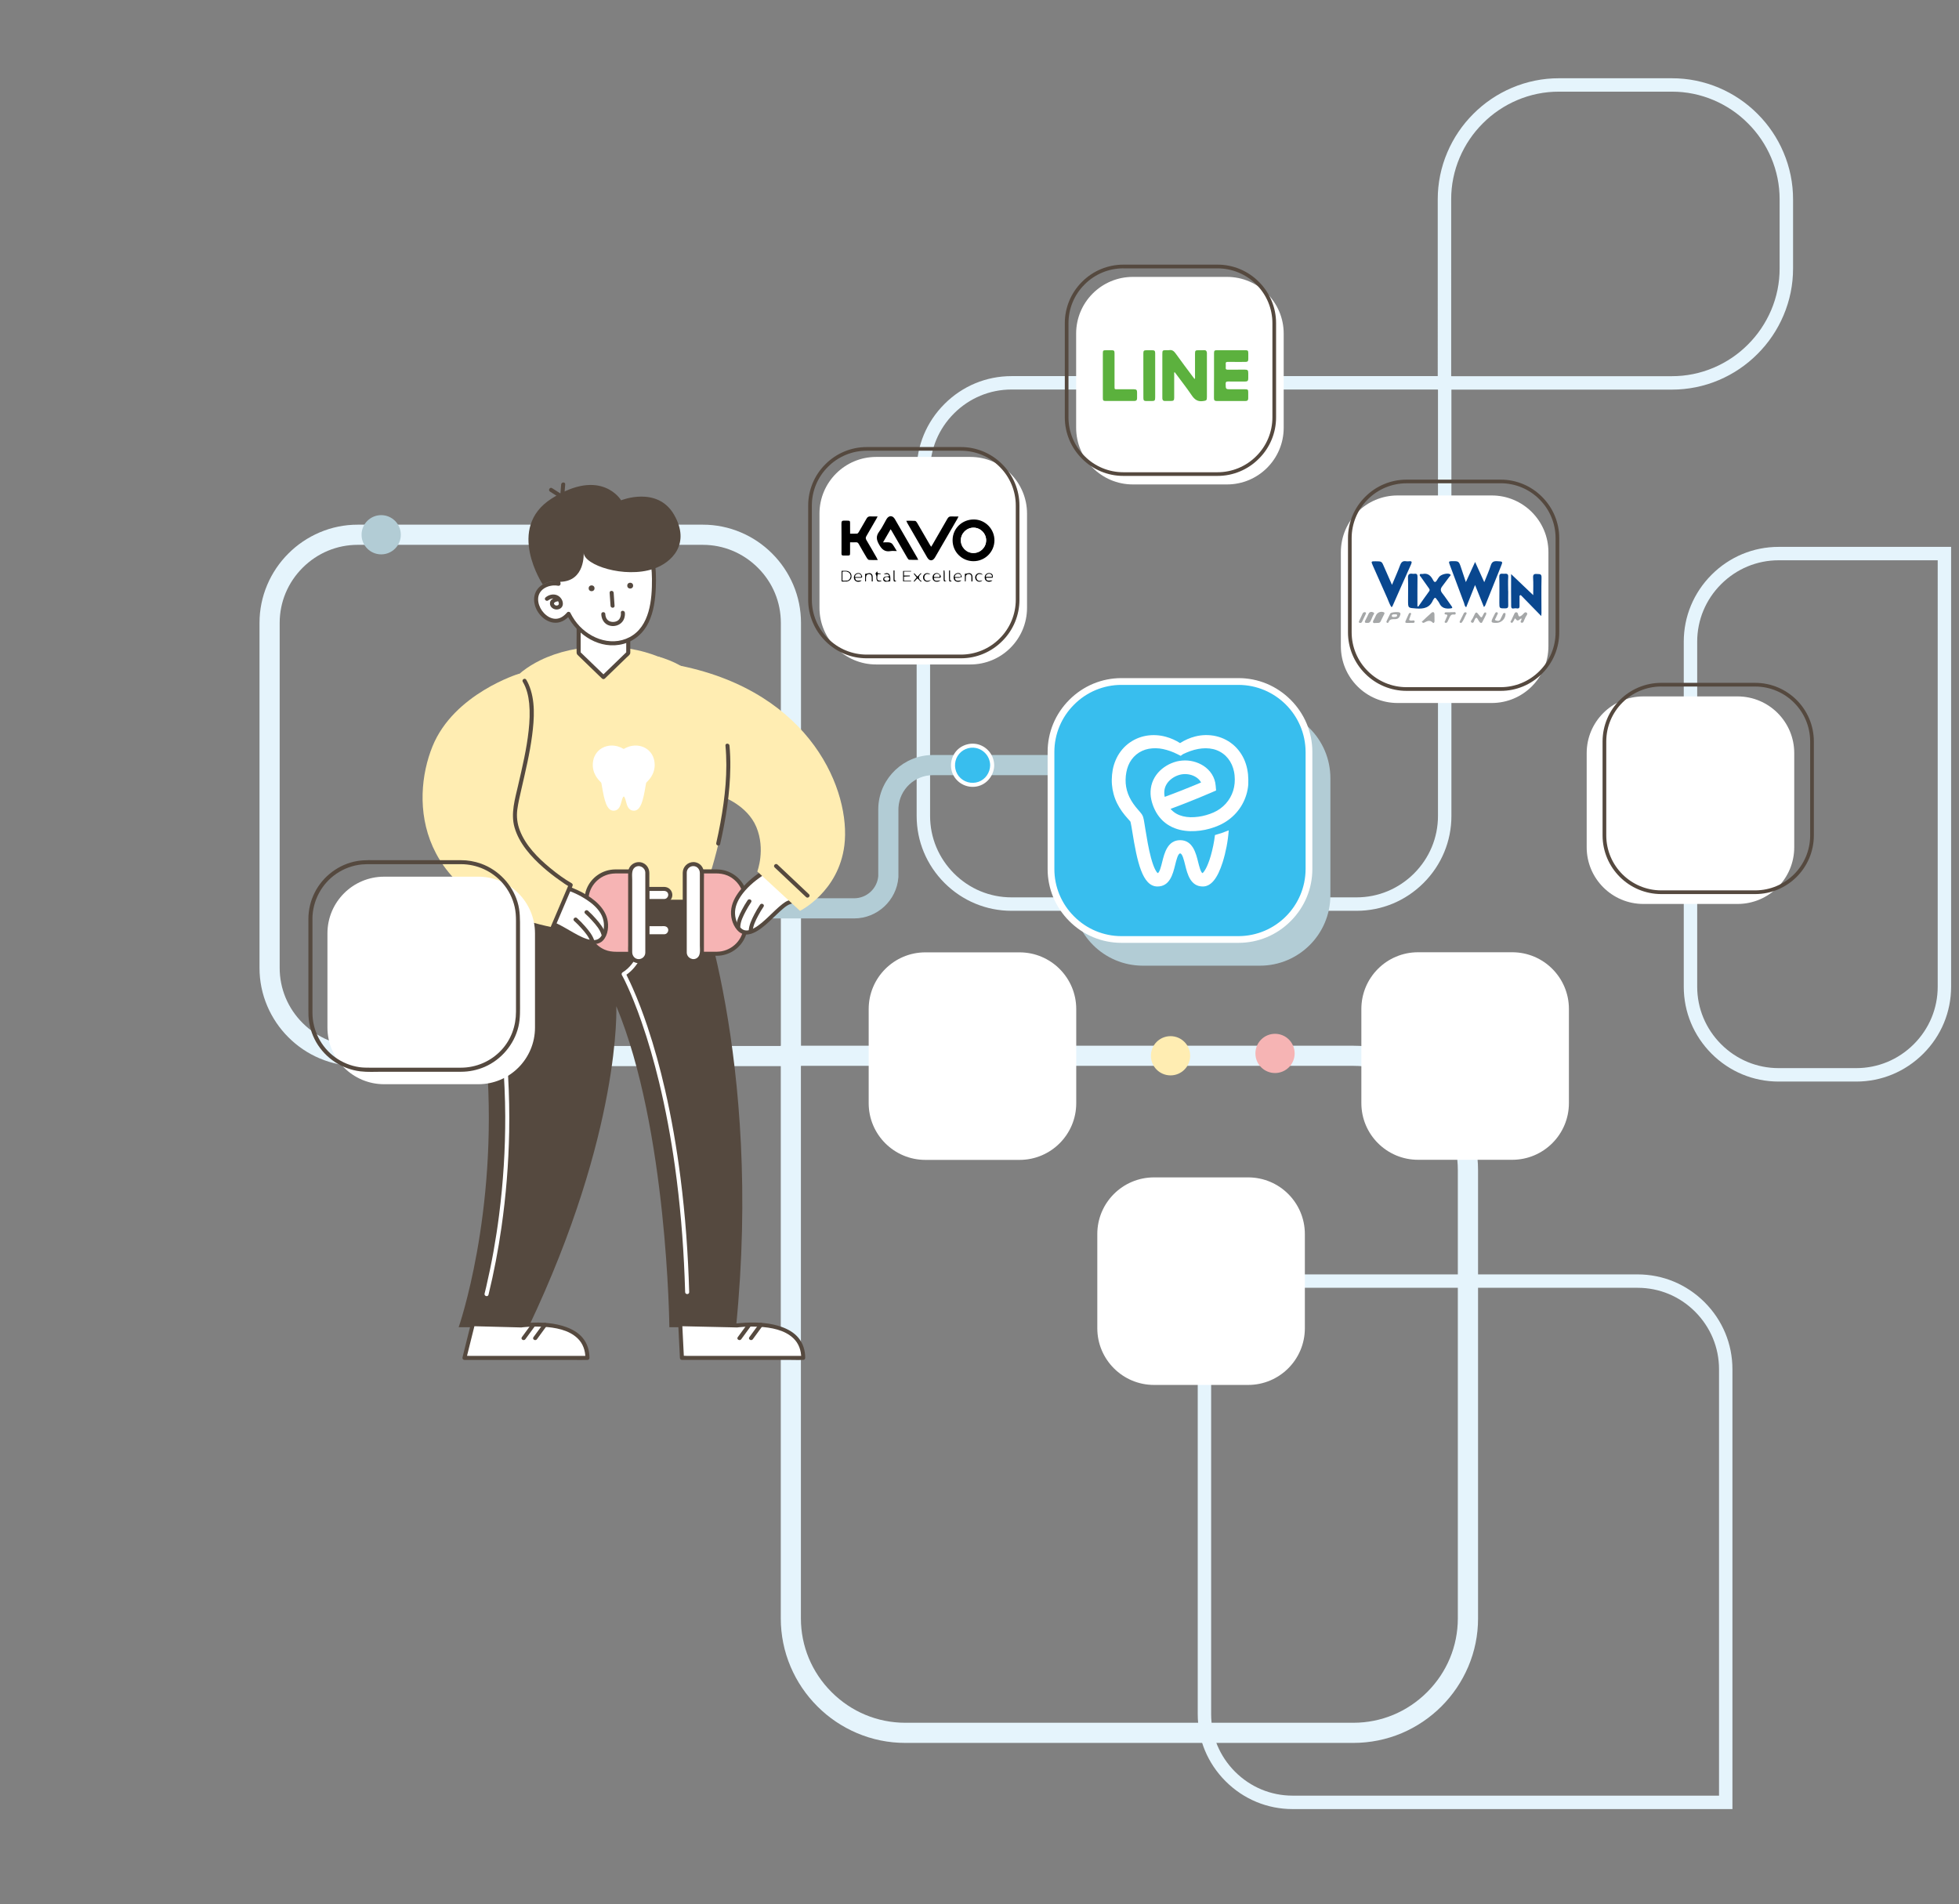 <?xml version="1.0" encoding="utf-8"?>
<!-- Generator: Adobe Illustrator 24.1.2, SVG Export Plug-In . SVG Version: 6.00 Build 0)  -->
<svg version="1.1" id="Layer_1" xmlns="http://www.w3.org/2000/svg" xmlns:xlink="http://www.w3.org/1999/xlink" x="0px" y="0px"
	 viewBox="0 0 5832 5669.3" style="enable-background:new 0 0 5832 5669.3;" xml:space="preserve">
<rect x="0" y="0" width="5832" height="5669.3" fill="#808080" stroke="none"/>
<style type="text/css">
	.st0{fill:#E5F4FC;}
	.st1{fill:#B2CCD5;}
	.st2{fill:#55493F;}
	.st3{fill:#FFFFFF;}
	.st4{fill:#FFEDB2;}
	.st5{fill:none;stroke:#55493F;stroke-miterlimit:10;}
	.st6{fill:none;}
	.st7{fill:#38BEEE;}
	.st8{fill:#F6B4B4;}
	.st9{fill:#09478F;}
	.st10{fill:#A5A7A8;}
	.st11{fill:#FBFCFC;}
	.st12{fill:#5CB13E;}
	.st13{fill:#5BB13D;}
</style>
<path class="st0" d="M2384.6,3174.1H1065c-39,0.1-77.7-7.8-113.6-23.1c-34.7-14.7-66.3-36.1-92.9-62.8c-26.7-26.6-48-58.2-62.8-92.9
	c-15.3-35.9-23.2-74.6-23.1-113.6V1854.5c-0.1-39,7.8-77.7,23.1-113.6c14.7-34.7,36.1-66.3,62.8-92.9c26.6-26.7,58.2-48,92.9-62.8
	c35.9-15.3,74.6-23.2,113.6-23.1h1027.2c39-0.1,77.7,7.8,113.6,23.1c34.7,14.7,66.3,36.1,92.9,62.8c26.7,26.6,48,58.2,62.8,92.9
	c15.3,35.9,23.1,74.6,23.1,113.6L2384.6,3174.1z M1065,1622.1c-61.8,0-120.1,24.3-164.1,68.3s-68.3,102.3-68.3,164.1v1027.2
	c0,61.8,24.3,120.1,68.3,164.1c44,44,102.3,68.3,164.1,68.3h1259.6V1854.5c0-61.8-24.2-120.1-68.3-164.1s-102.3-68.3-164.1-68.3
	H1065z"/>
<path class="st0" d="M4029.2,5189.1H2695.1c-49.5,0.1-98.5-9.9-144-29.3c-44-18.7-84.1-45.7-117.8-79.6
	c-33.9-33.8-60.9-73.8-79.6-117.8c-19.4-45.5-29.3-94.5-29.3-144v-1705h1704.9c49.5-0.1,98.5,9.9,144.1,29.3
	c88.8,37.9,159.6,108.6,197.5,197.5c19.4,45.5,29.3,94.5,29.3,144v1334.2c0.1,49.5-9.9,98.5-29.3,144
	c-37.9,88.9-108.6,159.6-197.5,197.5C4127.8,5179.2,4078.8,5189.1,4029.2,5189.1z M2384.3,3173.3v1645c0,82.6,32.4,160.6,91.3,219.5
	c58.9,58.9,136.8,91.3,219.5,91.3h1334.1c82.6,0,160.6-32.4,219.5-91.3s91.3-136.9,91.3-219.5V3484.1c0-82.6-32.4-160.6-91.3-219.5
	c-58.9-58.9-136.8-91.3-219.5-91.3H2384.3z"/>
<path class="st0" d="M4038.5,2711.7H3011.3c-75.1,0-146-29.5-199.5-82.9c-53.4-53.5-82.9-124.3-82.9-199.4V1402.1
	c0-75.1,29.4-146,82.9-199.4c53.5-53.5,124.3-82.9,199.5-82.9h1309.6v1309.6c0,75.1-29.5,146-82.9,199.4
	S4113.7,2711.7,4038.5,2711.7z M3011.3,1159.7c-64.5,0-125.2,25.3-171.2,71.2c-45.9,45.9-71.2,106.7-71.2,171.2v1027.2
	c0,64.4,25.3,125.2,71.2,171.2c45.9,45.9,106.7,71.2,171.2,71.2h1027.2c64.4,0,125.2-25.3,171.2-71.2
	c45.9-45.9,71.2-106.7,71.2-171.2V1159.7H3011.3z"/>
<path class="st0" d="M4977.2,1160l-697,0V593.8c-0.1-48.1,9.6-95.8,28.5-140.1c18.2-42.9,44.5-81.8,77.5-114.7
	c32.9-33,71.8-59.3,114.7-77.5c44.3-18.9,92-28.6,140.1-28.5l336.2,0c48.2-0.1,95.9,9.6,140.2,28.4c42.9,18.2,81.8,44.5,114.7,77.5
	c33,32.9,59.3,71.8,77.4,114.7c18.9,44.3,28.6,92,28.5,140.1v205.5c0.1,48.2-9.6,95.8-28.5,140.1c-18.2,42.9-44.5,81.8-77.5,114.7
	c-32.9,33-71.8,59.3-114.6,77.5C5073.1,1150.4,5025.4,1160,4977.2,1160z M4320.2,1120l657,0c42.8,0.1,85.1-8.5,124.5-25.3
	c38.1-16.2,72.8-39.6,102-69c29.3-29.2,52.7-63.9,69-102c16.8-39.4,25.4-81.7,25.3-124.5V593.7c0.1-42.8-8.5-85.1-25.3-124.5
	c-16.2-38.1-39.6-72.8-69-102c-29.2-29.4-63.9-52.8-102-69c-39.4-16.8-81.7-25.4-124.5-25.3l-336.2,0c-42.8-0.1-85.1,8.5-124.5,25.3
	c-38.1,16.2-72.8,39.6-102,69c-29.4,29.2-52.8,63.9-69,102c-16.8,39.4-25.4,81.7-25.3,124.5L4320.2,1120z"/>
<path class="st0" d="M5157.6,5386.1H3848c-75.1,0-146-29.4-199.4-82.9c-53.5-53.5-82.9-124.3-82.9-199.5V4076.5
	c0-75.1,29.5-146,82.9-199.4c53.5-53.4,124.3-82.9,199.4-82.9h1027.2c75.1,0,146,29.5,199.4,82.9c53.5,53.5,82.9,124.3,82.9,199.4
	V5386.1z M3848,3834.1c-64.4,0-125.2,25.3-171.2,71.2s-71.2,106.7-71.2,171.2v1027.2c0,64.5,25.3,125.2,71.2,171.2
	c45.9,45.9,106.7,71.2,171.2,71.2h1269.6V4076.5c0-64.4-25.3-125.2-71.2-171.2s-106.7-71.2-171.2-71.2L3848,3834.1z"/>
<path class="st0" d="M5526.2,3220.1H5295c-75.1,0-146-29.4-199.5-82.9c-53.4-53.5-82.9-124.3-82.9-199.4V1910.5
	c0-75.1,29.5-146,82.9-199.4c53.5-53.5,124.3-82.9,199.4-82.9h513.6v1309.6c0,75.1-29.4,146-82.9,199.4S5601.3,3220.1,5526.2,3220.1
	z M5295,1668.1c-64.4,0-125.2,25.3-171.2,71.2c-45.9,45.9-71.2,106.7-71.2,171.2v1027.2c0,64.4,25.3,125.2,71.2,171.2
	c45.9,45.9,106.7,71.2,171.2,71.2h231.2c64.4,0,125.2-25.3,171.2-71.2c45.9-45.9,71.2-106.7,71.2-171.2V1668.1H5295z"/>
<path class="st1" d="M2777,2247.9c-85.4,0-156.6,66.8-162.1,152l0,0c-0.2,3.6-0.3,7.1-0.3,10.4v198.3c-3.3,37.2-34.4,65.7-71.7,65.8
	h-341.7v60h341.7c68.7,0,126.5-53.7,131.6-122.2l0.1-2.2v-199.7c0-2.1,0.1-4.3,0.2-6.6l0,0c3.6-53.9,48.3-95.7,102.2-95.8h420.7v-60
	H2777z"/>
<path class="st1" d="M3402.5,2107.2h348.3c115.9,0,209.8,93.9,209.8,209.8v348.3c0,115.9-93.9,209.8-209.8,209.8h-348.3
	c-115.9,0-209.8-93.9-209.8-209.8v-348.3C3192.7,2201.2,3286.7,2107.2,3402.5,2107.2z"/>
<path class="st2" d="M2068,2632.5c0,0,203.3,517.2,123.2,1318.9h-198.5c0,0-5.4-590.1-157.9-955.6c0,0,16,371.6-261.5,955.6h-207.8
	c0,0,117.2-334.9,83.8-785.8s174.1-533.1,174.1-533.1H2068z"/>
<path class="st3" d="M2194.8,3946.1c0,0,196.4-27.4,196.4,96.7h-361.1l-5-100.5L2194.8,3946.1z"/>
<path class="st2" d="M2196.4,3951.9C2195.1,3952.1,2194.8,3952.1,2196.4,3951.9l3.8-0.4c4.7-0.5,9.4-0.9,14.1-1.2
	c15.2-1,30.4-1,45.6-0.2c35.2,2.1,75.7,9,102.1,34.4c16.1,15.4,23.2,36.2,23.3,58.3l6-6h-346.4c-4.5,0-9.7-0.7-14.2,0
	c-0.2,0-0.4,0-0.6,0l6,6l-4.4-87.8l-0.6-12.6l-6,6l148.7,3.3l21,0.5c7.7,0.2,7.7-11.8,0-12l-148.7-3.3l-21-0.5c-3.3,0-6,2.7-6,6
	l4.4,87.8l0.6,12.6c0.1,3.3,2.7,5.9,6,6h316.5c14.6,0,29.4,0.7,44,0h0.6c3.3,0,6-2.7,6-6c-0.1-21.9-6.3-43-20.4-59.9
	c-12.6-15.2-30.3-25.2-48.6-31.9c-34.4-12.6-72.6-14.7-108.9-12.9c-8.7,0.4-17.4,1.1-26.1,2.3
	C2185.6,3941.4,2188.9,3952.9,2196.4,3951.9z"/>
<path class="st2" d="M2241.2,3987.2l29.4-40.2c4.6-6.2-5.8-12.2-10.4-6.1l-29.4,40.2C2226.2,3987.4,2236.7,3993.4,2241.2,3987.2z"/>
<path class="st2" d="M2206.7,3987.2l29.4-40.2c4.6-6.2-5.8-12.2-10.4-6.1l-29.4,40.2C2191.7,3987.4,2202.1,3993.4,2206.7,3987.2z"/>
<path class="st3" d="M1552.2,3946.1c0,0,196.4-27.4,196.4,96.7h-366.1l25-100.5L1552.2,3946.1z"/>
<path class="st2" d="M1553.8,3951.9C1552.5,3952.1,1552.2,3952.1,1553.8,3951.9l3.8-0.4c4.7-0.5,9.4-0.9,14.1-1.2
	c15.2-1,30.4-1,45.6-0.2c35.2,2.1,75.7,9,102.1,34.4c16.1,15.4,23.2,36.2,23.3,58.3l6-6h-351.1c-4.6,0-9.8-0.6-14.3,0
	c-0.2,0-0.4,0-0.7,0l5.8,7.6l21.9-87.9l3.2-12.5l-5.8,4.4l126.7,3.3l17.9,0.5c7.7,0.2,7.7-11.8,0-12l-126.7-3.3l-17.9-0.5
	c-2.7,0-5,1.8-5.8,4.4l-21.9,87.9l-3.1,12.6c-0.8,3.3,1.1,6.6,4.4,7.4c0.5,0.1,0.9,0.2,1.4,0.2h321.1c14.7,0,29.6,0.6,44.4,0h0.7
	c3.3,0,6-2.7,6-6c-0.1-21.9-6.3-43-20.4-59.9c-12.6-15.2-30.3-25.2-48.6-31.9c-34.4-12.6-72.6-14.7-108.9-12.9
	c-8.7,0.4-17.4,1.1-26.1,2.3C1543,3941.4,1546.2,3952.9,1553.8,3951.9z"/>
<path class="st2" d="M1598.5,3987.2l29.4-40.2c4.6-6.2-5.8-12.2-10.4-6.1l-29.4,40.2C1583.6,3987.4,1594,3993.4,1598.5,3987.2z"/>
<path class="st2" d="M1564,3987.2l29.4-40.2c4.6-6.2-5.8-12.2-10.4-6.1l-29.4,40.2C1549.1,3987.4,1559.5,3993.4,1564,3987.2z"/>
<path class="st3" d="M1917.8,2791.5c-6.8,28-19.5,56.9-37.5,79.4c-7.6,9.4-16.3,17.8-26.7,24c-2.8,1.7-3.8,5.3-2.2,8.2
	c6.4,11.2,11.8,23.1,17.2,34.8c6.9,15,12.2,27.7,18.2,42.7c8.2,20.3,15.8,40.8,23,61.6c20.3,58.4,37.3,117.9,51.9,178
	c20.2,83.2,35.7,167.6,47.6,252.4c15.2,108.8,24.4,218.5,28.8,328.2c0.6,15.4,1.1,30.8,1.6,46.2c0.2,7.7,12.2,7.7,12,0
	c-3.2-114-11.4-227.9-25.9-341.1c-11.3-88.1-26.3-175.8-46.2-262.4c-14.5-63.2-31.6-125.8-52.2-187.3c-13.1-39-27.5-77.6-44.2-115.2
	c-4.5-10.3-9.3-20.4-14.3-30.5c-2.1-4.1-3.9-9.3-6.7-13c-0.1-0.2-0.2-0.3-0.3-0.5l-2.2,8.2c35.1-20.8,54.9-62.2,66.7-99.9
	c1.1-3.5,2.2-7.1,3.1-10.7C1931.2,2787.1,1919.7,2783.9,1917.8,2791.5L1917.8,2791.5z"/>
<path class="st3" d="M1454.3,3854.7c16.2-66.2,28.9-133.3,38.6-200.8c13.5-93.9,21.1-188.6,22.9-283.5c1-55.7-0.1-111.4-3.2-167
	c-3-53.4-7.1-106.4-5.7-159.9c2-77,12-154.8,38-227.7c15.9-44.5,38.2-87.5,69.2-123.3c2.9-3.3,5.8-6.6,8.8-9.7
	c5.3-5.6-3.2-14.1-8.5-8.5c-31.2,33-54.5,72.7-71.9,114.4c-28,67.2-40.8,140-45.7,212.3c-3.4,50.6-2.9,101.4,0.4,152
	c3.7,56.8,6.8,113.5,6.9,170.5c0.3,98.5-5.9,196.9-18.4,294.6c-9.1,71.8-21.9,143-38.3,213.5c-1.6,6.7-3.1,13.3-4.8,19.9
	C1440.9,3859,1452.5,3862.2,1454.3,3854.7L1454.3,3854.7z"/>
<path class="st4" d="M1607.6,1966.2c52.6-25.9,118-41.2,188.9-41.2s136.3,15.3,188.9,41.2c75.9,37.4,124.9,96.7,124.9,163.5v407.4
	c0,77.8-72.1,141.5-160.2,141.5h-307.3c-88.1,0-160.2-63.7-160.2-141.5v-407.4C1482.7,2062.9,1531.7,2003.6,1607.6,1966.2z"/>
<polygon class="st3" points="1870.4,1775.1 1870.4,1944.6 1796.5,2016 1722.6,1944.6 1722.6,1775.1 "/>
<path class="st2" d="M1864.3,1775.1v169.5l1.8-4.2l-64.8,62.6l-9.1,8.8h8.5l-64.8-62.6l-9.1-8.8l1.8,4.2v-169.5l-6,6h147.7
	c7.7,0,7.7-12,0-12h-147.7c-3.3,0-6,2.7-6,6v117.4c0,16.9-0.5,33.9,0,50.8c0.1,4.8,3.3,7,6.5,10.1l22.6,21.9l46.5,44.9
	c2.4,2.3,6.1,2.3,8.5,0l39.4-38.1l25.3-24.5c3.5-3.4,10.3-7.9,10.9-13.1c0.4-4.3,0-8.8,0-13v-156.4
	C1876.3,1767.4,1864.3,1767.4,1864.3,1775.1z"/>
<path class="st4" d="M1959.1,1954.6c0,0-5.9,504.5-35.3,724h163.8C2087.6,2678.6,2336.9,2060.8,1959.1,1954.6z"/>
<path class="st5" d="M2063,1952.2"/>
<path class="st3" d="M1647.5,1737c5.2-0.4,10.3,0,15.4,1.1c-14.6-76.5,1.9-159.5,129.2-174.3c124.5-14.5,156.5,70.5,154.7,171
	c-1,56.8-9.5,130.2-62.1,163.1c-63.8,39.8-153,8.7-191.8-70.6c-9.2,10.7-20.4,19.8-35.7,20.8c-30.2,2.1-59-29.6-61-59.8
	C1594.1,1758.2,1617.3,1739.1,1647.5,1737z"/>
<path class="st2" d="M1647.5,1743c4.6-0.3,9.3,0,13.8,0.9c3.3,0.8,6.6-1.2,7.4-4.4c0.2-1,0.2-2,0-2.9c-9-47.8-5-101.5,35.2-134.4
	c25.4-20.8,59.4-29.3,91.3-32.7c29.7-3.1,61.6-1.4,88,14c47.7,27.9,57.3,89.6,57.7,140.1c0.5,60.8-6,141.7-66.8,173.5
	c-58,30.4-127.8,0.3-163-50.4c-4.9-7.1-9.3-14.5-13.2-22.3c-1.7-3.3-7-4-9.4-1.2c-9.3,10.7-20.7,19.6-35.5,19.1
	c-13.1-0.4-25-7.9-33.7-17.2c-16.3-17.2-25.4-47.2-7.4-66.6C1621,1748.7,1634.3,1744.1,1647.5,1743c7.6-0.6,7.7-12.6,0-12
	c-14.9,1.1-29.4,5.8-40.7,15.7c-10.7,9.6-16.8,23.2-16.8,37.6c-0.3,31.2,25.2,64.6,56.7,69.3c20.3,3.1,37.4-7.1,50.4-22l-9.4-1.2
	c30.2,61,99.4,105.4,168.5,86.6c33.6-9.2,60-32.7,74.8-64c15.3-32.3,20-68.7,21.4-104c2.3-55.8-1.7-125-47.3-164.4
	c-23.1-19.9-53.1-27.8-83.1-28.3c-36.4-0.6-75.9,6.5-107.9,24.6c-24.4,13.8-43.2,35-53,61.2c-9.2,24.5-10.2,51.6-7.2,77.4
	c0.8,6.8,1.8,13.6,3.1,20.3l7.4-7.4c-5.6-1.2-11.3-1.6-17-1.3C1639.8,1731.4,1639.8,1743.4,1647.5,1743z"/>
<path class="st3" d="M1854.3,1824.2c0,0,3,31.3-26.6,33.3c-31.7,2.2-31.8-29.3-31.8-29.3"/>
<path class="st2" d="M1848.3,1824.2c0.5,4.5-0.1,9-1.6,13.2c-3.1,9.2-10.9,13.8-20.4,14.2s-17.6-3.2-21.7-12c-1.2-2.7-2-5.6-2.4-8.5
	c-0.3-1.7,0.1,1.2,0-0.2c0-0.5-0.1-1-0.1-1.4c-0.1-0.4,0-0.8,0-1.2c-0.1-7.7-12.1-7.7-12,0c0.1,12.4,6.5,25.8,17.9,31.6
	c19,9.7,43.7,1.3,50.4-19.2c1.7-5.3,2.4-10.8,1.9-16.3C1859.6,1816.6,1847.6,1816.5,1848.3,1824.2z"/>
<circle class="st2" cx="1876.1" cy="1743.6" r="8.7"/>
<circle class="st2" cx="1761.2" cy="1751.5" r="8.7"/>
<line class="st6" x1="1820.9" y1="1765" x2="1823.6" y2="1803.6"/>
<path class="st2" d="M1814.9,1764.9l2.7,38.7c0.5,7.7,12.5,7.7,12,0l-2.7-38.7C1826.4,1757.3,1814.4,1757.2,1814.9,1764.9z"/>
<path class="st3" d="M1628.2,1783c0,0,11.6-10.4,26-6s20.7,24.9,10.4,29.8s-19.2,0.1-21.3-8.1c-2.1-8.2,6.3-13.4,19.3-14.8"/>
<path class="st2" d="M1632.5,1787.2c0.9-0.8-0.7,0.4,0.4-0.3c1.1-0.8,2.3-1.5,3.6-2.2c3.8-2.1,8-3,12.3-2.7
	c7.6,0.8,13.8,6.7,14.9,14.3c0.8,6.7-8.2,8.5-12.4,4.4c-7.5-7.2,6.7-10.3,11.4-10.8c7.6-1,7.7-13,0-12c-10.1,1.3-24.8,4.9-25.5,17.4
	c-0.8,12.5,11.6,21,23.2,19.1c11.3-1.8,17.1-10.7,14.8-21.8c-2.1-10.3-10.6-19.4-20.9-21.8c-10.6-2.5-22.1,0.9-30.2,8
	C1618.2,1783.9,1626.7,1792.4,1632.5,1787.2L1632.5,1787.2z"/>
<path class="st2" d="M1849.1,1489.5c0,0,107.6-43.6,157.6,42.9c50.3,87.2-7.3,143.2-61.3,161.2c-86.3,28.9-207.2-11-207.8-48.2
	c0,0,5.9,86.1-71.2,86.8c0,0-25.4-6.2-50.6,8c0,0-111.6-168.3,26.6-256C1790.5,1390.4,1849.1,1489.5,1849.1,1489.5z"/>
<path class="st2" d="M1670.6,1442.2l-3,37.4l9-5.2l-33.2-21.1c-6.5-4.1-12.6,6.2-6,10.4l33.2,21.1c4.1,2.6,8.7-0.9,9-5.2l3-37.4
	C1683.3,1434.5,1671.3,1434.6,1670.6,1442.2L1670.6,1442.2z"/>
<path class="st3" d="M1949,2276.6c-0.1-4.2-0.5-8.3-1.3-12.4c-0.8-4.2-2.2-8.3-3.9-12.3c-3.6-8.2-9.3-15.3-16.4-20.8
	c-7.3-5.5-15.9-9.2-25-10.6c-3.3-0.6-6.7-0.8-10.1-0.8c-1.1,0-2.2,0-3.4,0.1c-2.2,0.1-4.4,0.4-6.6,0.7c-1.1,0.2-2.2,0.4-3.2,0.6
	s-2.1,0.5-3.2,0.7c-0.8,0.2-1.5,0.4-2.2,0.6c-2,0.6-4,1.3-5.9,2.1h-0.1c-2.4,1-4.7,2.1-7,3.3l-0.6,0.3c-1.1,0.6-2.2,1.2-3.2,1.8
	c-5.5-3.2-11.3-5.8-17.4-7.6l-1.6-0.5c-4.3-1.1-8.7-1.8-13.1-2c-1.1-0.1-2.2-0.1-3.4-0.1c-3.4,0-6.8,0.3-10.1,0.8
	c-9.1,1.5-17.7,5.1-25,10.6c-7.1,5.4-12.8,12.6-16.4,20.8c-1.8,3.9-3.1,8-3.9,12.3c-0.8,4.1-1.2,8.2-1.3,12.4l0,0
	c-0.1,8.5,1.4,16.9,4.6,24.7c1,2.5,2.2,4.9,3.5,7.3c0.4,0.8,0.9,1.6,1.3,2.3c1.8,3,3.8,5.9,6.1,8.7l0.6,0.7c0.6,0.7,1.2,1.4,1.8,2.1
	c1.3,1.5,2.7,3,4,4.4l1.3,1.3l0.6,0.7l0.1,0.1c0.5,0.6,1,1.1,1.3,1.5l0,0l0,0c0.1,0.4,0.3,1,0.4,1.6c0.4,1.6,0.7,3.4,1,5.1l0,0
	c0.3,1.6,0.7,4,1.1,6.3c6.6,38.4,13.6,70.2,34,70.2c16.7,0,20.8-15.9,23.8-27.4c1.6-6.2,4.1-14.6,6.7-14.8c2.6,0.2,5,8.6,6.6,14.8
	c3,11.6,7.1,27.4,23.8,27.4c20.4,0,27.4-31.8,34-70.2c0.4-2.3,0.8-4.6,1.1-6.3l0,0c0.3-1.6,0.7-3.5,1-5.1c0.1-0.6,0.3-1.1,0.4-1.6
	l0,0l0,0c0.3-0.4,0.8-0.9,1.4-1.5c0,0,0.1-0.1,0.1-0.1l0.6-0.7l1.3-1.3c1.3-1.4,2.7-2.9,4-4.4c5.6-6.2,10.1-13.4,13.2-21.1
	c3.1-7.9,4.7-16.2,4.6-24.7L1949,2276.6z"/>
<path class="st7" d="M3338.8,2029.9h348.3c115.9,0,209.8,93.9,209.8,209.8v348.3c0,115.9-93.9,209.8-209.8,209.8h-348.3
	c-115.9,0-209.8-93.9-209.8-209.8v-348.3C3129,2123.9,3222.9,2029.9,3338.8,2029.9z"/>
<g id="Page-1">
	<g id="Artboard">
		<g id="Fill-182">
			<path class="st3" d="M3467.4,2372.5c-1.4-6.4-1.7-12.9-0.9-19.4c1.6-12.3,8.2-23.6,18.7-32.4s24.2-14.7,37.3-15.8
				c13.4-1.2,27.6,2.1,38.4,9.1c5.2,3.3,9.6,7.6,13,12.6c0.6,1,1.2,2,1.7,3c-6.6,2.8-13.3,5.6-19.9,8.4
				c-11.9,4.9-23.9,9.8-35.9,14.5C3502.3,2359.4,3484.9,2366.1,3467.4,2372.5 M3715.4,2305.2l-0.5-3.9l-0.5-3.5
				c-0.4-2.8-0.8-5.1-1.3-7.7c-1-5.1-2.3-10.1-3.9-15.1c-6.4-20.4-17.8-38.8-33.2-53.5c-15.7-14.8-35-25-56-29.8
				c-20.4-4.6-41.5-4.2-61.7,0.9c-16,4.1-31.3,10.8-45.2,19.8c-13-8.3-27.2-14.7-42.2-18.8c-19-5.3-39-6.4-58.5-3.1
				c-20.1,3.5-39,12-55,24.7c-15.9,12.8-28.3,29.4-36.2,48.3c-3.9,9.2-6.8,18.7-8.6,28.5c-1.7,9.5-2.7,19.1-2.8,28.8
				c-0.3,19.6,3.1,39.1,10,57.4c6.9,18.3,17.4,34.9,29.2,49.2c2.9,3.6,5.9,7,8.9,10.3l4.2,4.7c1.3,1.4,2.5,2.8,3.2,3.7
				c0.3,1,0.6,2.4,0.9,3.7c0.8,3.7,1.6,7.7,2.3,11.8l0,0c0.7,4.4,1.5,9.2,2.4,14.5c14.4,89.3,30,163.2,74.9,163.2
				c36.8,0,45.9-36.9,52.6-63.9c3.6-14.6,8.5-34.5,15-34.5s11.3,20,14.9,34.5c6.7,27,15.8,63.9,52.6,63.9
				c24.2,0,43.5-23.5,58.9-71.8c9.7-31,15.8-62.9,18.2-95.3c-13.4,5.5-27.1,10.2-41,14c-2.5,21-6.8,41.8-12.6,62.1
				c-10.2,35-20.5,48.4-24.4,51.3c-5.4-2.1-10-20.9-13.2-33.6c-6.4-25.7-15.9-64.6-53.4-64.6s-47,38.9-53.4,64.6
				c-3,12.1-7.9,31.9-13.4,33.6c-2.1-1.7-10.6-10.4-20.1-46.1c-7.4-27.4-12.6-59.9-16.5-83.7c-0.9-5.4-1.7-10.3-2.4-14.8l0,0
				c-0.7-4.3-1.4-8.6-2.2-13.2c-0.5-2.4-0.9-4.7-1.8-7.8c-0.2-0.8-0.5-1.7-0.9-2.8c-0.2-0.5-0.4-1.1-0.8-1.9c-0.4-1-0.9-2-1.5-3
				l-0.5-0.9l-1.1-1.6c-0.5-0.8-1-1.5-1.5-2.1c-1.8-2.4-3.4-4.2-4.8-5.9l-4.2-4.8c-2.7-3.2-5.2-6.2-7.7-9.2
				c-9.6-12.1-17.2-24.7-22.3-38.2c-5.1-13.5-7.6-27.9-7.3-42.4c0.1-7.3,0.8-14.6,2.2-21.8c1.2-6.9,3.2-13.7,5.8-20.2
				c5.1-12.7,13.3-24,23.9-32.8c10.6-8.7,23.3-14.5,36.8-17c14.1-2.5,28.6-2.3,42.6,0.7c14.9,3.2,29.2,8.3,42.8,15.2l10,5l6.8-5l0,0
				c14.9-7.1,29.9-12.7,45-15.4c15.1-2.8,30.3-3,44.5,0.3c14,3.2,27,10.2,37.4,20.1c10.4,10.1,18.1,22.8,22.3,36.7
				c1.1,3.6,2,7.2,2.8,10.8c0.3,1.8,0.7,3.8,0.9,5.5l0.4,3.1l0.3,2.7c0.8,7.6,0.8,15.3,0.1,22.9c-2.6,30.3-18.3,57.9-43,75.6
				c-6.1,4.4-12.6,8.2-19.5,11.2c-7.2,3.2-14.7,5.9-22.3,8c-15.1,4.4-30.9,6.5-46.6,6.3c-15.3-0.4-29.9-3.7-41.8-10.4
				c-5.9-3.3-11.2-7.5-15.8-12.5c-0.6-0.6-1.1-1.3-1.7-2c16.7-6.1,33.2-12.5,49.7-19c12.2-4.8,24.3-9.7,36.4-14.7
				c12.1-5,24.1-10.1,36.3-15.3l13.1-5.7l-1.2-14v0c-0.9-12.2-4.8-24-11.3-34.4c-6.4-9.9-14.8-18.4-24.6-24.8
				c-18.9-12.2-41.4-17.8-63.8-15.9c-2.8,0.2-5.5,0.6-8.3,1c-1.4,0.2-2.7,0.5-4.2,0.8l-2,0.4l-2,0.5c-5.3,1.3-10.5,3.1-15.6,5.2
				c-10.1,4.2-19.5,9.9-28,16.8c-8.8,7.2-16.2,15.8-22,25.6c-5.9,10.1-9.8,21.2-11.3,32.8c-1.5,11.2-1,22.6,1.5,33.7
				c2.3,10.3,5.8,20.3,10.5,29.8c4.7,9.9,10.9,19.1,18.3,27.2c7.5,8.2,16.3,15.2,26,20.6c19.3,10.9,40.7,15.2,60.9,15.8
				c20,0.4,39.9-2.2,59.1-7.7c9.6-2.7,18.9-6.1,28-10.2c9.4-4.3,18.4-9.5,26.7-15.6c34.1-24.8,55.7-63.2,59.1-105.3
				C3716.5,2325.7,3716.4,2315.4,3715.4,2305.2"/>
		</g>
	</g>
</g>
<path class="st3" d="M3687,2807.1h-348.3c-58.5,0-113.6-22.9-155.3-64.6c-41.6-41.6-64.6-96.8-64.6-155.3v-348.4
	c0-58.5,22.9-113.6,64.6-155.3c41.6-41.6,96.8-64.6,155.3-64.6H3687c58.5,0,113.6,22.9,155.3,64.6c41.6,41.6,64.6,96.8,64.6,155.3
	v348.4c0,58.5-22.9,113.6-64.6,155.3C3800.7,2784.2,3745.5,2807.1,3687,2807.1z M3338.7,2039.1c-53-0.1-103.8,21.1-141.1,58.7
	c-37.6,37.3-58.8,88.1-58.7,141.1v348.4c-0.1,53,21.1,103.8,58.7,141.1c37.3,37.6,88.1,58.8,141.1,58.7H3687
	c110.2-0.3,199.5-89.6,199.8-199.8v-348.4c-0.4-110.2-89.6-199.5-199.8-199.8L3338.7,2039.1z"/>
<path class="st3" d="M3372.5,824.4h280.3c93.2,0,168.8,75.6,168.8,168.8v280.3c0,93.2-75.6,168.8-168.8,168.8h-280.3
	c-93.2,0-168.8-75.6-168.8-168.8V993.3C3203.6,900,3279.2,824.4,3372.5,824.4z"/>
<path class="st3" d="M4160.6,1475.1h280.3c93.2,0,168.8,75.6,168.8,168.8v280.3c0,93.2-75.6,168.8-168.8,168.8h-280.3
	c-93.2,0-168.8-75.6-168.8-168.8V1644C3991.8,1550.7,4067.3,1475.1,4160.6,1475.1z"/>
<path class="st3" d="M4221.6,2835.1h280.3c93.2,0,168.8,75.6,168.8,168.8v280.3c0,93.2-75.6,168.8-168.8,168.8h-280.3
	c-93.2,0-168.8-75.6-168.8-168.8V3004C4052.8,2910.7,4128.3,2835.1,4221.6,2835.1z"/>
<path class="st8" d="M2134.5,2839.6c47-0.1,85.1-38.2,85.3-85.3v-74.6c-0.1-47-38.2-85.1-85.3-85.3h-60.2v245.2H2134.5z"/>
<path class="st2" d="M2134.5,2845.6c37.3-0.4,70.8-23.2,84.8-57.8c9-22.2,6.4-47.4,6.4-70.8c0-23.4,2.5-48.6-6.4-70.8
	c-14-34.6-47.5-57.4-84.9-57.8c-20.1-0.1-40.1,0-60.2,0c-3.3,0-6,2.7-6,6v245.2c0,3.3,2.7,6,6,6H2134.5c7.7,0,7.7-12,0-12h-60.1l6,6
	v-245.2l-6,6h56.1c12,0,23.7,1.5,34.9,6.2c15.5,6.6,28.5,18,37.2,32.4c7.5,12.5,11.4,26.8,11.3,41.3c0,8.3,0,16.6,0,24.9v35.9
	c0,8,0.4,16.1-0.7,24c-5.4,38.9-39.6,68.1-78.6,68.4C2126.8,2833.7,2126.7,2845.7,2134.5,2845.6z"/>
<path class="st3" d="M2064,2572.6L2064,2572.6c14.1,0,25.5,11.4,25.5,25.5v238c0,14.1-11.4,25.5-25.5,25.5l0,0
	c-14.1,0-25.5-11.4-25.5-25.5v-238C2038.5,2584,2049.9,2572.6,2064,2572.6z"/>
<path class="st2" d="M2064,2578.6c11.6,0,19.4,9.7,19.5,20.7c0,4.6,0,9.3,0,13.9v202.2c0,11.6,2.8,28.2-7.7,36.2
	c-12.9,9.8-31,0-31.3-15.7c-0.1-3.4,0-6.8,0-10.2v-221.3c0-4-0.3-8.3,0.9-12.2C2048,2584.2,2055.5,2578.6,2064,2578.6
	c7.7-0.2,7.7-12.2,0-12c-17.3,0.3-31.3,14.3-31.5,31.7c-0.1,3.9,0,7.8,0,11.7v209.9c0,5,0,10,0,15c0.1,13,7,24.9,19.2,30.1
	c18.1,7.7,39.9-3.6,43.3-23.2c0.8-4.3,0.6-8.8,0.6-13.2v-208c0-14.3,2.4-31-7.5-42.8c-6-7.1-14.8-11.1-24-11.2
	C2056.3,2566.6,2056.3,2578.6,2064,2578.6z"/>
<path class="st3" d="M1977.7,2682.5c9.9,0,18-8.1,18-18l0,0c0-9.9-8.1-18-18-18h-50.6v35.9L1977.7,2682.5z"/>
<path class="st2" d="M1977.7,2688.5c12.3-0.5,22.6-9.4,23.8-21.9c0.9-11.7-6.7-22.5-18.2-25.3c-5-1.2-10.5-0.7-15.6-0.7h-40.7
	c-3.3,0-6,2.7-6,6v35.9c0,3.3,2.7,6,6,6H1977.7c7.7,0,7.7-12,0-12h-50.6l6,6v-35.9l-6,6h39.9c4.7,0,11.1-1,15.5,1
	c11.8,5.2,7.5,22.4-4.8,22.9C1970,2676.8,1969.9,2688.8,1977.7,2688.5z"/>
<path class="st3" d="M1977.7,2787.5c9.9,0,18-8,18-17.9l0,0c0-9.9-8.1-18-18-18l0,0h-50.6v35.9L1977.7,2787.5z"/>
<path class="st2" d="M1977.7,2793.5c12.3-0.5,22.6-9.4,23.8-21.9c0.9-11.7-6.7-22.4-18.2-25.3c-5-1.2-10.5-0.7-15.6-0.7h-40.7
	c-3.3,0-6,2.7-6,6v35.9c0,3.3,2.7,6,6,6H1977.7c7.7,0,7.7-12,0-12h-50.6l6,6v-35.9l-6,6h39.9c4.7,0,11.1-1,15.5,1
	c11.8,5.2,7.5,22.4-4.8,22.9C1970,2781.8,1969.9,2793.8,1977.7,2793.5z"/>
<path class="st8" d="M1831.2,2594.5c-47,0.1-85.1,38.2-85.3,85.3v74.6c0.1,47,38.2,85.1,85.3,85.3h60.2v-245.2H1831.2z"/>
<path class="st2" d="M1831.2,2588.5c-37.3,0.4-70.8,23.2-84.8,57.8c-9,22.1-6.4,47.4-6.4,70.8c0,23.4-2.5,48.6,6.4,70.8
	c14,34.6,47.5,57.4,84.8,57.8c20.1,0.1,40.1,0,60.2,0c3.3,0,6-2.7,6-6v-245.2c0-3.3-2.7-6-6-6H1831.2c-7.7,0-7.7,12,0,12h60.2l-6-6
	v245.2l6-6h-56.1c-12,0-23.7-1.5-34.9-6.2c-15.5-6.6-28.5-18-37.2-32.4c-7.4-12.5-11.4-26.8-11.3-41.3c0-8.3,0-16.6,0-24.9v-35.9
	c0-8-0.4-16.1,0.7-24c5.4-38.9,39.6-68.1,78.6-68.4C1838.9,2600.4,1838.9,2588.4,1831.2,2588.5z"/>
<path class="st3" d="M1901.6,2572.6L1901.6,2572.6c14.1,0,25.5,11.4,25.5,25.5v238c0,14.1-11.4,25.5-25.5,25.5l0,0
	c-14.1,0-25.5-11.4-25.5-25.5v-238C1876.1,2584,1887.5,2572.6,1901.6,2572.6z"/>
<path class="st2" d="M1901.6,2855.6c-11.6,0-19.4-9.7-19.5-20.7c0-4.6,0-9.3,0-13.9v-202.2c0-11.6-2.8-28.2,7.7-36.2
	c12.9-9.8,31-0.1,31.3,15.6c0.1,3.4,0,6.8,0,10.2v221.3c0,4,0.3,8.3-0.9,12.2C1917.6,2849.9,1910.1,2855.4,1901.6,2855.6
	c-7.7,0.2-7.7,12.2,0,12c17.3-0.3,31.3-14.4,31.5-31.7c0.1-3.9,0-7.8,0-11.7v-209.9c0-5,0-10,0-15c-0.1-13-7-24.9-19.2-30.1
	c-18.1-7.7-39.9,3.6-43.3,23.2c-0.8,4.3-0.6,8.8-0.6,13.2v208c0,14.3-2.4,31,7.5,42.8c6,7.1,14.7,11.1,24,11.2
	C1909.3,2867.6,1909.3,2855.6,1901.6,2855.6z"/>
<path class="st3" d="M1679.1,2641.1c0,0,142,40.6,123.4,129.8s-132.5-23.6-171.9-23.6c-39.3,0.1-46.8-64.4-15.6-85
	C1646.3,2641.7,1637.5,2624.7,1679.1,2641.1z"/>
<path class="st2" d="M1677.5,2646.9c24.6,7.2,47.9,18,69.2,32.1c16.3,10.7,31.7,24,41.6,40.9c10.4,17.7,12.6,39.1,5.9,58.5
	c-5.5,15.9-17.3,22.5-33.2,20.3c-19.2-2.6-37.5-12.9-54.2-22.2c-17.4-9.6-34.3-20.5-52.5-28.7c-6.9-3.1-14-6-21.6-6.6
	c-9.2-0.7-16.8-2.6-22.7-10.4c-11.7-15.4-11.1-40.5,0.2-55.9c3.4-4.6,7.8-7.4,12.3-10.7c5.3-3.9,10.3-8.2,14.9-12.9
	c5.9-6,10.3-11.7,19.1-10.9C1663.6,2641.4,1670.8,2644.3,1677.5,2646.9c7.2,2.8,10.3-8.8,3.2-11.6c-11.7-4.5-26.3-10.3-38.4-4
	c-9.6,5.1-16.2,15.3-24.8,21.9c-5.3,4.1-11,7.4-15.3,12.6c-3.7,4.6-6.7,9.8-8.7,15.4c-4,11.2-4.9,23.2-2.6,34.8
	c2,10.7,7.2,21.4,15.6,28.5c4.3,3.6,9.3,6.2,14.7,7.6c2.9,0.7,5.9,1,8.9,1.1c0.8,0,1.5,0,2.3,0.1c0.6,0,1.1,0.1,1.6,0.2
	c7.8,1.5,14.9,4.9,21.9,8.4c9.7,4.9,19,10.3,28.4,15.7c19.4,11.1,39.1,22.8,60.5,29.5c16.9,5.3,37.4,6.8,50.6-7.3
	c15.1-16.2,17.6-43.5,12.4-64.1c-5.3-21.2-19.5-39-35.8-52.9c-16.1-13.7-34.5-24.4-53.7-33.2c-11.5-5.3-23.5-10.3-35.7-13.9
	c-0.6-0.2-1.2-0.4-1.8-0.5C1673.3,2633.2,1670.1,2644.8,1677.5,2646.9z"/>
<path class="st2" d="M1741.9,2719.9c7.6,6.9,14.9,14.2,21.7,21.9c10.9,12.1,22.9,26,27.3,42c2.1,7.4,13.7,4.3,11.6-3.2
	c-4.8-17.3-17.1-32.3-28.8-45.5c-7.3-8.3-15.1-16.3-23.3-23.7C1744.7,2706.3,1736.2,2714.8,1741.9,2719.9L1741.9,2719.9z"/>
<path class="st2" d="M1709.2,2741.8c7.6,6.9,14.9,14.2,21.7,21.9c10.9,12.1,22.9,26,27.3,42c2.1,7.4,13.7,4.3,11.6-3.2
	c-4.8-17.3-17.2-32.3-28.8-45.5c-7.3-8.3-15.1-16.2-23.3-23.7C1712,2728.2,1703.4,2736.6,1709.2,2741.8L1709.2,2741.8z"/>
<path class="st4" d="M1545.4,2005.7c0,0-194,59.2-257.8,216.3c-66.2,162.9-50.5,455.6,357.7,539l53.9-126.6
	c0,0-173.8-100.1-166-214.4C1538.8,2339.7,1634.4,2088.9,1545.4,2005.7z"/>
<path class="st2" d="M1650.4,2764.6l47.1-110.6l6.8-16c1.3-3,0.9-6.4-2.2-8.2c-22.6-13-44-28.8-64.1-45.4
	c-36.6-30.2-73.2-67-90.5-112.1c-7.6-19.7-10.2-40.9-7.5-61.8c2.7-20.2,7.5-40.2,12-60.1c12.2-53.5,25.2-106.9,32.2-161.4
	c6.4-49.3,10-104.4-10.3-151.2c-2.1-4.8-4.5-9.5-7.2-14c-4-6.6-14.3-0.6-10.4,6.1c11.6,19.4,16.9,42.1,19.1,64.4
	c2.6,26.7,1.3,53.8-1.6,80.5c-5.9,55.1-18.9,109.2-31.3,163.2c-9.4,40.8-22.6,84-10.7,125.6c13.7,47.5,49.1,87,85.5,119.1
	c15.8,13.8,32.3,26.8,49.5,38.7c8.9,6.2,18,13.2,27.8,18.1c0.4,0.2,0.9,0.5,1.3,0.8l-2.2-8.2l-47.1,110.6l-6.8,16
	C1637,2765.6,1647.4,2771.7,1650.4,2764.6L1650.4,2764.6z"/>
<path class="st3" d="M2278.2,2594.7c0,0-128.1,73.5-88.6,155.6c39.5,82.1,123-54.7,161.2-64.1c38.2-9.4,47.2-62.1,3.6-90.9
	C2336.1,2583.2,2306.9,2578.5,2278.2,2594.7z"/>
<path class="st2" d="M2275.2,2589.5c-25.7,14.8-48.7,33.9-68,56.5c-14.2,16.8-26.6,36.7-30,58.8c-3.5,22.4,2.3,46.6,17.2,64
	c28.4,33.1,70.4-2.2,93.5-23.2c15-13.6,29-28.3,44.5-41.3c2.9-2.5,5.9-4.8,9.1-6.9c1.4-0.9,2.8-1.8,4.2-2.6c0.7-0.4,1.4-0.8,2.1-1.1
	c0.4-0.2,2.1-1,1.2-0.6c4.3-1.8,8.9-2.7,13.2-4.7c5.2-2.5,9.9-5.8,13.8-10c16.7-17.7,17-44.9,4.5-65c-16.6-26.8-49-39.3-79.6-33.5
	C2291.9,2581.8,2283.2,2585,2275.2,2589.5c-6.7,3.8-0.7,14.2,6.1,10.4c27.2-15,60.9-12.2,82.5,11.1c14,15.1,19.4,39.4,5.8,56.6
	c-3.1,3.9-7,7.1-11.5,9.5c-3.7,2-7.6,2.7-11.5,4.1c-6.4,2.3-12,6.2-17.4,10.4c-14.4,11.2-27.2,24.4-40.4,36.8
	c-13.6,12.8-27.6,26-44.1,35.1c-12,6.6-25.5,10.4-36.5,1.9c-14.8-11.4-21-34.1-19.9-51.9c1.2-19.7,11.2-38.1,23-53.5
	c18.6-24,43-43.2,68.6-59.2l1.5-0.9C2287.9,2596,2281.9,2585.6,2275.2,2589.5z"/>
<path class="st2" d="M2225.8,2680.1c-6.2,9.2-11.9,18.7-17,28.6c-8.2,15.6-16.5,33.2-17,51.1c-0.2,7.7,11.8,7.7,12,0
	c0.5-16.5,8.9-32.9,16.5-47.2c4.8-9.1,10.1-17.9,15.8-26.4C2240.5,2679.8,2230.2,2673.8,2225.8,2680.1L2225.8,2680.1z"/>
<path class="st2" d="M2262.8,2693.4c-6.2,9.2-11.9,18.7-17,28.6c-8.2,15.7-16.5,33.2-17,51.1c-0.2,7.7,11.8,7.7,12,0
	c0.5-16.5,8.9-32.9,16.5-47.2c4.8-9.1,10.1-17.9,15.8-26.4C2277.5,2693.1,2267.2,2687.1,2262.8,2693.4L2262.8,2693.4z"/>
<path class="st4" d="M2025.6,1982.1c0,0-14.7,224.8,126,390c0,0,73,25.5,100,90c28,67,2.9,132.5,2.9,132.5l127.1,117.2
	c0,0,114.7-56.2,132.1-194.7C2533.6,2358.1,2417.6,2062.1,2025.6,1982.1z"/>
<path class="st2" d="M2408.3,2662.4l-81.9-77.3l-11.8-11.1c-5.6-5.3-14.1,3.2-8.5,8.5l81.9,77.3l11.8,11.1
	C2405.5,2676.1,2414,2667.7,2408.3,2662.4L2408.3,2662.4z"/>
<path class="st2" d="M2143.9,2513.2c17-74.9,29.4-151.6,30.3-228.6c0.3-21.6-0.5-43.3-2.5-64.8c-0.7-7.6-12.7-7.7-12,0
	c7.2,76.7-1.2,154.4-15,229.9c-3.7,20.2-7.8,40.2-12.4,60.2C2130.6,2517.5,2142.2,2520.7,2143.9,2513.2L2143.9,2513.2z"/>
<path class="st3" d="M1143.6,2610.1h280.3c93.2,0,168.8,75.6,168.8,168.8v280.3c0,93.2-75.6,168.8-168.8,168.8h-280.3
	c-93.2,0-168.8-75.6-168.8-168.8V2779C974.8,2685.7,1050.3,2610.1,1143.6,2610.1z"/>
<path class="st2" d="M918.1,2735.7v267c0,7-0.1,14,0.2,21.1c1.3,27.8,9.2,54.9,23,79c27.8,48,76.5,80.1,131.5,86.9
	c21.4,2.6,43.8,1.2,65.3,1.2h214.5c6.8,0,13.5,0,20.3,0c24,0,47.8-5,69.9-14.5c49.8-21.6,87.9-66.9,100.5-119.6
	c5.9-24.8,4.8-50.1,4.8-75.3v-216c0-27.1,0.6-53.8-7.5-80.1c-16-52.4-56.6-95.1-108-113.9c-19.5-7-40-10.6-60.7-10.5h-239.4
	c-23.3,0-47.2-1.3-70.2,2.7c-53.8,9.4-101.4,45.4-125.7,94.2C924.5,2682,918.2,2708.7,918.1,2735.7c0,7.8,12,7.8,12,0.1
	c0.2-53.7,27.4-105,72.1-135c22.3-15.1,48-24.4,74.7-27.1c8.7-0.8,17.4-0.8,26.2-0.8h203.1c22.1,0,44.1,0,66.1,0
	c47.8,0,93.2,20.8,124.5,57c17.4,20.2,29.5,44.4,35.4,70.3c3,13.4,3.9,26.9,3.9,40.5v271.4c0,42.3-14.3,82.8-43.3,114.1
	c-31.3,33.7-75.3,52.7-121.2,52.6h-270.2c-10.4,0-20.8-0.1-31.1-1.5c-26.4-3.8-51.4-14-72.9-29.7c-41.9-30.4-67-80-67.2-131.7
	c-0.1-19.5,0-39,0-58.5v-221.7C930.1,2727.9,918.1,2727.9,918.1,2735.7z"/>
<path class="st3" d="M2754.9,2835.4h280.3c93.2,0,168.8,75.6,168.8,168.8v280.3c0,93.2-75.6,168.8-168.8,168.8h-280.3
	c-93.2,0-168.8-75.6-168.8-168.8v-280.3C2586.1,2911,2661.7,2835.4,2754.9,2835.4z"/>
<path class="st3" d="M3435.5,3505.4h280.3c93.2,0,168.8,75.6,168.8,168.8v280.3c0,93.2-75.6,168.8-168.8,168.8h-280.3
	c-93.2,0-168.8-75.6-168.8-168.8v-280.3C3266.6,3581,3342.2,3505.4,3435.5,3505.4z"/>
<path class="st3" d="M2608.4,1360.4h280.3c93.2,0,168.8,75.6,168.8,168.8v280.3c0,93.2-75.6,168.8-168.8,168.8h-280.3
	c-93.2,0-168.8-75.6-168.8-168.8v-280.3C2439.6,1436,2515.2,1360.4,2608.4,1360.4z"/>
<path class="st3" d="M4892.4,2073.4h280.3c93.2,0,168.8,75.6,168.8,168.8v280.3c0,93.2-75.6,168.8-168.8,168.8h-280.3
	c-93.2,0-168.8-75.6-168.8-168.8v-280.3C4723.6,2149,4799.2,2073.4,4892.4,2073.4z"/>
<circle class="st7" cx="2895.4" cy="2278.4" r="58.4"/>
<path class="st3" d="M2947.7,2278.4c-0.3,21.8-13.9,42-34.6,49.3c-21.1,7.4-44.6,0.8-58.7-16.6c-13.7-17.1-15-41.7-3.6-60.3
	c11.4-18.6,33.9-28.3,55.2-23.7C2930.2,2232.4,2947.5,2253.7,2947.7,2278.4c0.1,7.7,12.1,7.7,12,0c-0.2-26.9-17-50.9-42.2-60.4
	c-25.1-9.4-54.6-1.4-71.6,19.2c-17.1,20.9-19.8,50.9-5.8,74.2c14.1,23.2,41.1,35.2,67.8,30.1c30-5.7,51.5-33,51.9-63.1
	C2959.8,2270.7,2947.8,2270.7,2947.7,2278.4z"/>
<circle class="st8" cx="3795.8" cy="3136.3" r="58.4"/>
<circle class="st4" cx="3484.7" cy="3143.3" r="58.4"/>
<circle class="st1" cx="1134.8" cy="1592.1" r="58.4"/>
<path class="st2" d="M2860.6,1959.9h-280.3c-46.2,0.1-90.6-18.4-123.1-51.2c-32.8-32.6-51.3-76.9-51.2-123.1v-280.3
	c-0.1-46.2,18.4-90.6,51.2-123.1c32.6-32.8,76.9-51.2,123.1-51.2h280.3c46.2-0.1,90.6,18.4,123.1,51.2
	c32.8,32.6,51.3,76.9,51.2,123.1v280.3c0.1,46.2-18.4,90.6-51.2,123.1C2951.1,1941.5,2906.8,1960,2860.6,1959.9z M2580.3,1341.9
	c-43.3,0-84.9,17.2-115.4,48c-30.8,30.5-48,72-48,115.4v280.3c0,43.3,17.2,84.8,48,115.3c30.5,30.8,72,48,115.4,48h280.3
	c43.3,0,84.9-17.2,115.4-48c30.8-30.5,48-72,48-115.4v-280.3c0-43.3-17.2-84.8-48-115.3c-30.5-30.8-72-48-115.4-48H2580.3z"/>
<path class="st2" d="M3624.6,1416.9h-280.3c-46.2,0.1-90.6-18.4-123.1-51.2c-32.8-32.6-51.3-76.9-51.2-123.1V962.2
	c-0.1-46.2,18.4-90.6,51.2-123.1c32.6-32.8,76.9-51.2,123.1-51.2h280.3c46.2-0.1,90.6,18.4,123.1,51.2
	c32.8,32.6,51.3,76.9,51.2,123.1v280.3c0.1,46.2-18.4,90.6-51.2,123.1C3715.1,1398.5,3670.8,1417,3624.6,1416.9z M3344.3,798.9
	c-43.3,0-84.9,17.2-115.4,48c-30.8,30.5-48,72-48,115.4v280.3c0,43.3,17.2,84.9,48,115.4c30.5,30.8,72,48,115.4,48h280.3
	c43.3,0,84.9-17.2,115.4-48c30.8-30.5,48-72,48-115.4V962.3c0-43.3-17.2-84.8-48-115.3c-30.5-30.8-72-48-115.4-48H3344.3z"/>
<path class="st2" d="M4467.6,2056.9h-280.3c-46.2,0-90.6-18.4-123.1-51.2c-32.8-32.6-51.3-76.9-51.2-123.1v-280.3
	c-0.1-46.2,18.4-90.6,51.2-123.1c32.6-32.8,76.9-51.2,123.1-51.2h280.3c46.2-0.1,90.6,18.4,123.1,51.2
	c32.8,32.6,51.3,76.9,51.2,123.1v280.3c0.1,46.2-18.4,90.6-51.2,123.1C4558.1,2038.5,4513.8,2057,4467.6,2056.9z M4187.3,1438.9
	c-43.3,0-84.9,17.2-115.4,48c-30.8,30.5-48,72-48,115.4v280.2c0,43.3,17.2,84.9,48,115.4c30.5,30.8,72,48,115.4,48h280.3
	c43.3,0,84.9-17.2,115.4-48c30.8-30.5,48-72,48-115.4v-280.3c0-43.3-17.2-84.9-48-115.4c-30.5-30.8-72-48-115.4-48L4187.3,1438.9z"
	/>
<path class="st2" d="M5225.6,2661.9h-280.3c-96.2-0.3-174.1-78.2-174.4-174.3v-280.3c0.3-96.2,78.2-174,174.4-174.3h280.3
	c96.2,0.3,174.1,78.2,174.3,174.3v280.3C5399.6,2583.8,5321.7,2661.7,5225.6,2661.9z M4945.3,2043.9
	c-90.1,0.3-163.1,73.2-163.4,163.3v280.3c0.3,90.1,73.2,163.1,163.4,163.4h280.3c90.1-0.3,163.1-73.2,163.3-163.3v-280.3
	c-0.3-90.1-73.3-163-163.3-163.3H4945.3z"/>
<g id="hny8yY.tif">
	<path d="M2897.4,1670.8c-34.2-0.3-61.8-28.2-61.5-62.5c0-0.3,0-0.6,0-0.9c0.5-34.5,28.7-61.3,64-60.8c33.7,0.5,61,28.9,60.6,62.9
		C2959.9,1643.9,2931.7,1671.2,2897.4,1670.8z M2935.8,1608.8c0-20.7-16.7-37.6-37.5-37.8c-20.7,0-37.6,16.6-37.9,37.4
		c-0.2,20.7,16.6,37.9,37.1,38.1c20.9,0.2,38-16.5,38.2-37.4C2935.8,1608.9,2935.8,1608.8,2935.8,1608.8L2935.8,1608.8z"/>
	<path d="M2530.8,1588.9c7.5,0,14.2,0.3,20.7-0.2c1.8-0.1,3.9-2.6,5-4.5c7.9-13.3,15.7-26.7,23.3-40.2c2.6-4.7,5.9-6.7,11.2-6.5
		c6.8,0.3,13.5,0.1,21.7,0.1c-1.8,3.6-2.8,5.7-4,7.7c-9.7,16.9-19.3,33.8-29.3,50.6c-2.6,4.4-2.7,7.7,0,12.1
		c10.2,17.1,20.1,34.4,30,51.7c1.2,2,2.1,4.1,3.8,7.6c-9.6,0-18,0.4-26.2-0.3c-2.3-0.2-4.9-3.5-6.4-5.9c-8.2-13.7-16.2-27.4-24-41.4
		c-2.1-3.8-4.4-5.5-8.9-5.2c-5.2,0.4-10.6,0.1-17,0.1c0,10.4,0,20.2,0,30.1c0,9-0.2,9.3-9.3,9.3c-18.9-0.1-16.1,2.1-16.2-16.2
		c-0.1-26.3,0.2-52.7-0.2-79c-0.1-6.5,1.6-9.1,8.5-8.8c20,0.7,16.9-2.8,17.2,17.4C2530.9,1574.1,2530.8,1580.9,2530.8,1588.9z"/>
	<path d="M2698,1550.5c9.5,0,17.9-0.4,26.2,0.3c2.3,0.2,4.8,3.6,6.3,6.1c12.6,21.3,24.9,42.8,37.3,64.3c1.2,2,2.5,4,4.2,6.7
		c1.6-2.5,2.8-4.3,3.9-6.1c14.9-25.8,30-51.7,44.7-77.6c2.8-4.9,6.2-6.9,11.7-6.6c6.6,0.3,13.1,0.1,21.2,0.1
		c-1.7,3.4-2.6,5.6-3.7,7.5c-22,38.1-44.1,76.2-66.2,114.3c-6.7,11.6-16.6,11.7-23.3,0.2c-19.7-34.1-39.4-68.2-59.1-102.3
		C2700.1,1555.4,2699.3,1553.5,2698,1550.5z"/>
	<path d="M2651.5,1575.6l-22.7,39.2c7.1,0,13-0.6,18.7,0.2c3.3,0.4,7.2,2.3,9.2,4.9c4.5,5.9,8,12.5,13.1,20.7
		c-7.3,0-12.9-0.8-18.1,0.1c-17.2,3.1-26.2-4.4-34.6-19.4c-8.1-14.3-9.9-24.9,0.2-38.5c8.6-11.4,14.6-24.8,21.9-37.2
		c6.8-11.6,18.1-11.7,24.8-0.2c22.2,38.3,44.3,76.7,66.5,115c1,1.7,1.7,3.5,3.1,6.4c-9.7,0-18.4,0.4-27.1-0.3c-2-0.2-4.2-3.7-5.6-6
		c-15-25.6-29.8-51.3-44.6-77C2654.8,1581.4,2653.5,1579.1,2651.5,1575.6z"/>
	<path d="M2505.5,1731.3v-31.7c9.2,0.5,18.7-2.5,26,5.7c4.1,4.7,4.7,13.4,1.2,18.7C2526,1734.1,2515.6,1730.8,2505.5,1731.3z
		 M2508.5,1728.6c8.4,0.1,16.7,1.9,21.5-6.4c2.8-4.9,2.7-10.4-0.9-14.9c-5.5-6.9-13.1-5.3-20.6-5V1728.6z"/>
	<path d="M2688.4,1700h23.8v1.5h-21v12h17.5l0.2,2.2l-17.8,0.9v12.5h21.3c0,0.6,0,1.2-0.1,1.7h-23.8V1700z"/>
	<path d="M2800.2,1727.6c-6.2,5.2-14.3,5.7-19.5,1.8c-4.4-3.3-5.8-10-3.4-15.6c2.4-5.8,8.7-8.8,14.7-7.1c3.3,1.3,6.1,3.7,7.9,6.8
		c2.2,4,0.9,7.2-4.8,6.8c-4.6-0.3-9.3,0-13.9,0.2c-0.4,0-0.7,0.4-1.1,0.7C2781.6,1729.5,2784.5,1730.5,2800.2,1727.6z
		 M2797.1,1717.5c1-5.8-2-8-6.7-8.6c-5.5-0.7-9,2.3-10.2,8.6H2797.1z"/>
	<path d="M2545.6,1720.2c2.2,9.2,3.5,9.6,19.6,7.8c-4.6,4.9-13.5,5.5-18.8,1.2c-4.8-3.9-5.8-12-2.1-17.4c3.6-5.3,11.6-7.5,17.1-4
		c2.3,1.5,4,4.5,4.9,7.2c1.1,3.1,0,5.5-4.3,5.3C2556.7,1720,2551.4,1720.2,2545.6,1720.2z M2563.3,1717.5c0.1-6.5-3.1-8.8-8.2-8.7
		c-5.3,0.1-8.8,2.7-9.5,8.7H2563.3z"/>
	<path d="M2842.7,1720.2c1.7,9.1,4.2,10,19.3,7.7c-4.2,5-13.3,5.6-18.7,1.3c-4.8-3.9-5.8-12.1-2-17.5c3.8-5.5,12.8-7.7,17.7-3.5
		c2.4,2.1,3,6.4,4.4,9.6c-2.5,0.8-4.9,2.1-7.4,2.3C2851.6,1720.5,2847.2,1720.2,2842.7,1720.2z M2859.9,1717.5c1-5.7-2-8.2-6.7-8.6
		c-5.6-0.4-9.6,2-10.7,8.6H2859.9z"/>
	<path d="M2955.1,1720.1h-19.6c0.8,8.8,2.5,9.5,19.1,7.8c-4.5,4.7-12.9,5.5-18.3,1.7c-4.8-3.3-6.3-11.1-3.4-16.7
		c2.8-5.4,9.8-8.2,16-6.1S2956.6,1713.5,2955.1,1720.1z M2935,1717.1h17.7c0.2-5.7-2.7-8-7.1-8.3
		C2940.2,1708.5,2936.2,1710.7,2935,1717.1L2935,1717.1z"/>
	<path d="M2647.3,1715.9c-2.3-10-9.7-5.6-16.7-6.2c5.8-3.7,10.7-4.5,14.7-1.9c2.6,1.6,4.2,5.8,4.8,9.1c0.8,4.5,0.2,9.2,0.2,13.6
		c-2.7,0.1-5.4,0.4-8.1,0.9c-6.9,1.6-12-0.7-12.8-5.7c-0.8-5.4,2.9-9,10.1-9.6C2641.8,1715.7,2644.2,1715.9,2647.3,1715.9z
		 M2647.2,1720.8c-1.2-0.6-3.1-2.4-5.2-2.5c-4.3-0.3-9.1,0.5-9.3,5.8c-0.1,1.7,4.1,4.7,6.6,5.1
		C2643.2,1729.6,2647.3,1728.3,2647.2,1720.8L2647.2,1720.8z"/>
	<path d="M2872.4,1730.9v-22.5c2.9-0.4,5.6-0.4,8-1.2c7.8-2.6,13.9,1,14.6,9.2c0.4,4.8,0.1,9.8,0.1,14.6l-3.2,0.1
		c0-4.7,0.1-9.4,0-14.1c-0.2-5-3-7.9-8-7.8c-4.6,0.1-8.2,2.2-8.6,7.4c-0.2,2.6,0,5.3-0.1,8c-0.1,2.2-0.3,4.4-0.5,6.6L2872.4,1730.9z
		"/>
	<path d="M2728.8,1719.2l-8.7-11l1.6-1.5l9.6,10.1l9.6-10.1l2.6,0.9c-10.4,7.9-10.8,15.6,0.4,23l-2.6,1.3l-10.1-10l-9.6,10.1
		l-1.6-1.4L2728.8,1719.2z"/>
	<path d="M2575.5,1730.9v-22.3c2.7-0.4,5.3-0.4,7.7-1.3c8.1-2.8,14.3,0.9,14.8,9.5c0.3,4.7,0.1,9.5,0.1,14.2l-3,0.1
		c0-3.7,0-7.5,0-11.2c-0.1-7.3-2.6-10.6-8-10.6c-5.7,0-8.9,3.6-9,10.5c-0.1,3.7,0,7.5,0,11.2L2575.5,1730.9z"/>
	<path d="M2769.9,1710.5c-6.1-1.6-12.7-3.8-16.6,2.7c-1.7,2.8-2.1,8-0.6,10.9c3.8,7.4,10.8,5.3,18.6,2.6c-6,6.4-14,6.7-19.3,2
		c-5-4.8-5.5-12.6-1-17.9C2755.7,1705.2,2764.1,1704.8,2769.9,1710.5z"/>
	<path d="M2924.7,1727.6c-4.5,5.6-12.6,5.7-17.7,0.8c-5.1-5.1-5.2-13.3-0.2-18.4c5.2-5.1,13.8-4.9,19.1,1.2
		c-7.4-2.3-14.6-4.6-18.3,3.4c-1.3,2.8-0.9,7.7,0.8,10.4C2912.3,1731.1,2918.6,1729.8,2924.7,1727.6z"/>
	<path d="M2606.1,1707.7l5.2-6.9l1.5,5.7l9.5,1.1v1.2l-9.3,1c-3.2,16.7-1.5,19.7,10.3,18.8l0.3,1.9c-3.5,0.3-7.2,1.4-10.3,0.5
		c-1.9-0.6-3.4-4.2-4-6.6c-0.7-2.9,0.2-6.2-0.3-9.2C2608.6,1712.6,2607.2,1710.4,2606.1,1707.7z"/>
	<path d="M2663,1698.4v11.9c0,3.7,0,7.5,0,11.2c0,6.7,0.1,6.7,5.8,8.6c-6.3,2.7-8.7,1.5-8.8-4.7c-0.2-9,0-17.9,0-26.9L2663,1698.4z"
		/>
	<path d="M2818.8,1729.7c-7.7,2.7-9.5,1.7-9.6-4.8c-0.2-8.8,0-17.6,0-26.4l2.4-0.1c0.2,2.4,0.6,4.7,0.7,7.1c0.1,5.5,0,11,0,16.5
		C2812.3,1725.9,2811.6,1730.6,2818.8,1729.7z"/>
	<path d="M2828.2,1698.5c0,7.8,0.1,15.6,0,23.4c-0.1,4.2,0,8.2,6.2,8.2c-3.8,1.6-8.3,2.9-8.7-2c-0.9-9.8-0.3-19.7-0.3-29.6H2828.2z"
		/>
	<path class="st3" d="M2935.8,1608.7c-0.1,20.9-17.1,37.8-38,37.7c-0.1,0-0.1,0-0.2,0c-20.5-0.2-37.3-17.5-37.1-38.1
		c0.3-20.7,17.2-37.4,37.9-37.3C2919.1,1571.2,2935.8,1588,2935.8,1608.7z"/>
	<path class="st3" d="M2508.5,1728.6v-26.3c7.4-0.3,15.1-2,20.6,5c3.6,4.5,3.7,10,0.9,14.9
		C2525.2,1730.5,2516.9,1728.7,2508.5,1728.6z"/>
	<path class="st3" d="M2797.1,1717.5h-16.9c1.2-6.3,4.7-9.3,10.2-8.6C2795,1709.4,2798,1711.7,2797.1,1717.5z"/>
	<path class="st3" d="M2563.3,1717.5h-17.7c0.8-6,4.2-8.6,9.5-8.7C2560.1,1708.7,2563.3,1711.1,2563.3,1717.5z"/>
	<path class="st3" d="M2859.9,1717.5h-17.4c1.1-6.6,5.1-9,10.7-8.6C2857.9,1709.3,2860.9,1711.7,2859.9,1717.5z"/>
	<path class="st3" d="M2935,1717.2c1.3-6.5,5.2-8.7,10.6-8.3c4.4,0.3,7.3,2.6,7.1,8.3H2935z"/>
	<path class="st3" d="M2647.1,1720.8c0.2,7.5-3.9,8.8-7.8,8.3c-2.5-0.3-6.7-3.4-6.6-5.1c0.2-5.3,5-6.1,9.3-5.8
		C2644,1718.4,2645.9,1720.2,2647.1,1720.8z"/>
</g>
<g id="dQurOd.tif">
	<path class="st9" d="M4418.7,1733.3c7.3-18.5,14.3-33.8,19.3-49.7c3.2-10.2,8.2-13.4,18.9-12.8c17.6,1,17.6,0.2,11,16.6
		c-15.1,37.4-30.1,74.8-45.2,112.3c-1,2.5-1.6,5-5.1,7.4c-8.4-20.9-16.7-41.5-26.3-65.4c-9.5,23.8-17.8,44.6-26.4,66.2
		c-5.1-3.2-4.8-8.3-6.2-12.1c-14.7-38.7-28.8-77.6-43.5-116.4c-2.4-6.4-2.1-8.5,5.5-8.6c22.2-0.4,22.2-0.7,29.1,19.9
		c4.3,12.9,8.6,25.9,14.1,42.4c9.7-21.2,18.1-39.5,27.5-60L4418.7,1733.3z"/>
	<path class="st9" d="M4222.2,1806c10.7-15.2,21.3-30.5,32.3-45.5c3.2-4.4,0.7-7.1-1.4-10.1c-7.6-10.9-15.4-21.8-23.1-32.7
		c-1.5-2.1-4.4-4.1-3.3-6.9c1.5-3.6,5.4-1.3,8.2-1.9c16.1-3.6,24.9,5.4,31.4,18.1c3.8,7.5,7.4,7.7,11.6,0.3c1.9-3.3,4-6.5,6.3-9.5
		c5-7.2,24-12.6,31.8-8.6c5.6,2.9,0.5,5.7-1.1,7.9c-7,9.7-14.3,19.3-21.6,28.9c-5.2,6.8-5.4,12.8,0.3,20.1
		c9.7,12.2,18.2,25.4,27.4,38.1c3.4,4.7,3.9,6.6-3.3,7.3c-14.6,1.5-26.3-1.2-32.9-15.9c-2-4.4-5.7-8.1-8.4-12.3
		c-3-4.7-5.5-4.6-8.1,0.2c-0.5,1-1.6,1.7-2,2.8c-9.5,23.1-27.6,27.2-50.7,25.3c-23.7-1.9-23.8-0.5-23.8-24.3
		c0-22.1,0.6-44.2-0.2-66.2c-0.4-10.8,3.4-14.3,13.5-12.8c1.9,0.3,3.8,0.3,5.8,0c7.3-1,9.1,2.5,9,9.2c-0.3,26.3-0.2,52.5-0.2,78.8
		v8.8L4222.2,1806z"/>
	<path class="st9" d="M4523.7,1773.4c0,10.5-0.1,21,0,31.5c0.1,8.4-6.3,6.7-10.6,6.1c-5-0.8-14.1,4.7-14.3-5.6
		c-0.5-31-0.2-62.1-0.2-96.2l65.8,62.7c0-19.5,0.7-35.7-0.3-51.8c-0.6-9.5,2.6-12,11.5-11.2c7.2,0.7,13.9-1.5,13.6,10.5
		c-0.9,35.4-0.2,70.8-0.2,106.2c0,2.1-0.4,4.3-0.7,8.5l-61-62.5L4523.7,1773.4z"/>
	<path class="st9" d="M4144,1741.3c9.1-21.8,17.4-40.2,24.4-59.1c3.4-9,8.3-12.8,17.7-11.2c2.6,0.4,5.3,0.4,8,0.1
		c9.5-1.3,9.9,1.9,6.4,9.8c-18.4,40.5-36.2,81.3-54.2,122c-0.8,1.7-1,3.7-4,4.6c-5.5-7.9-8.2-17.3-12.1-26.1
		c-14.6-32.5-29.1-65.1-43.4-97.8c-5.4-12.4-5.2-12.5,8.2-12.5c18.6,0,18.5,0,25.9,17.6C4128,1705.3,4135.4,1721.8,4144,1741.3z"/>
	<path class="st9" d="M4490,1759.8c0,14.1-0.3,28.2,0.1,42.3c0.2,6.8-1.9,9.2-9.1,9.2c-17.3,0-17.4,0.3-17.4-17
		c0-25.5,0.6-51.1-0.2-76.6c-0.4-12.8,8-9,14.5-9.4c6.5-0.4,12.8-1.2,12.1,9.3c-0.9,14-0.2,28.2-0.2,42.3L4490,1759.8z"/>
	<path class="st10" d="M4529,1841c-5.6,2.2-10.1,12.5-17.2,1.2c-2.3-3.6-3.7,3.7-5.5,5.9c-2.1,2.5-3,7.6-7.1,5.8
		c-5-2.2-0.4-5.8,0.7-8.4c2.4-6,5.6-11.6,8.1-17.5c1.1-2.6,2.5-5,5.5-5.1c3.8-0.2,5.1,2.8,5.8,5.9c1.9,8.4,5,8,11.4,3.1
		c4.3-3.3,8.9-12.4,14.5-7.5c4.6,4-3.2,10.4-4.9,15.9c-0.5,1.4-1.2,2.8-1.9,4.1c-2.1,4.2-3.2,11.5-9.2,9.4
		C4522.7,1851.4,4532,1846.5,4529,1841z"/>
	<path class="st10" d="M4095,1854.8c-7.6,1.3-10.3-1.8-4.6-10.9c2.3-3.8,4-8,6-12.1c4.1-8.3,13.7-12.3,22.4-9.2
		c4,1.3,3.1,3.6,1.9,6.1c-3.5,7.1-7.2,14.1-10.5,21.3C4107.4,1856.1,4102.1,1854.2,4095,1854.8z"/>
	<path class="st10" d="M4424.2,1829.4c-3.1,6.3-7,15-11.7,23.2c-1.9,3.3-5.4,2.3-7.6-0.6c-1.9-2.4-3.5-4.9-4.9-7.6
		c-3.1-6-5.6-7.8-9.6-0.2c-2.1,3.9-2.9,13.1-9.8,9c-4.7-2.8,1.8-8.3,3.8-12.5c0.6-1.4,1.3-2.7,2-4.1c7.9-17,8-17,19-2.4
		c3.8,5,6,4.8,8.5-0.8c1.3-3.1,3-6.1,5-8.9c0.6-0.9,2.8-1.3,4-1C4424.5,1823.8,4425.1,1825.4,4424.2,1829.4z"/>
	<path class="st10" d="M4232.5,1851.4c9.5-9,18.9-18.3,28.9-26.8c4.5-3.8,8.8-2.6,9,4.3c0.2,6.9,0.2,13.7,0.2,20.6
		c0,3.7-2.5,7.1-5.4,4.1c-9-9.2-17.1-4.2-25.6,0.2C4237.8,1854.7,4236,1854.8,4232.5,1851.4z"/>
	<path class="st10" d="M4169.3,1828.1c-2,8.4-5.6,14.8-14.9,15.2c-8.2,0.4-17.1-1.5-20.7,9.3c-0.6,1.8-3,2.5-4.9,1.3
		s-1.5-3.3-0.6-5.1c3.6-7.5,7-15.1,10.9-22.4c2.2-4.1,25.9-5.6,28.8-2.1C4168.8,1825.3,4168.9,1826.9,4169.3,1828.1z M4151.9,1829.3
		c-2.9,0.9-7.6-0.9-7.9,4.2c-0.2,3.9,3.6,3.1,6.1,3.1c3.3,0,8,0.5,8.6-3.7C4159.4,1827.9,4154.6,1830.1,4151.9,1829.3z"/>
	<path class="st10" d="M4454.3,1854.5c-15.4-0.1-16.5-1.9-10-15.4c2.2-4.4,4.4-8.8,6.7-13.2c1.4-2.6,3.8-4.2,6.6-2.5
		c2.6,1.5,1.3,3.9,0.3,6c-1.5,3.1-3.3,6-4.3,9.3c-0.9,2.8-5.8,6.7-0.7,8.4c4.3,1.4,10.7,3.4,13.9-3.4c2.6-5.5,5.2-10.9,8-16.3
		c1.2-2.4,3.5-3,5.9-2c1.7,0.6,1.3,2.4,1.2,3.9C4481.1,1843.3,4468.9,1854.6,4454.3,1854.5z"/>
	<path class="st10" d="M4070.2,1854.5c-6.4,0.5-8.8-1.4-5.4-7.8c3.4-6.3,6.4-12.8,9.5-19.4c3-6.5,9.2-6.2,13.7-4.2
		c6.2,2.7,0.4,7-0.8,10.3c-1.8,5-4.3,9.6-6.4,14.5S4075.4,1855.3,4070.2,1854.5z"/>
	<path class="st10" d="M4318.2,1822.7c1.1-0.1,2.3-0.1,3.4,0c4.2,0.9,11.4-2.5,12,2.5c0.9,6.9-6.6,3.5-10.4,4.5
		c-4.8,1.3-6.1,5.4-8,9c-2.1,4-3.8,8.2-5.9,12.2c-1.3,2.4-3.6,4.4-6.6,3.2c-4.2-1.8-0.8-4.4-0.1-6.5c1.1-3.2,2.5-6.3,4-9.4
		c2-4.3,4.9-8.7-3.5-8.9c-1.5-0.1-2.6-1.3-2.6-2.8c0-0.1,0-0.2,0-0.3c0.2-2.2,1.9-3.2,3.9-3.2c4.6-0.1,9.1,0,13.7,0V1822.7z"/>
	<path class="st10" d="M4196.7,1854.5c-3.1,0-6.1,0-9.2,0c-3.7-0.1-4.7-1.9-3.2-5.2c3.1-6.9,6.2-13.8,9.2-20.8
		c1.2-2.8,3.2-4.7,6.1-3.3c3.1,1.5,0.6,3.8,0,5.8c-1.1,3.2-1.8,6.6-3.2,9.6c-3.1,6.3,0.3,6.8,5.4,7.1c3.4,0.2,9.4-2.5,9.6,2.6
		c0.2,5.8-6.2,3.7-10,4.2C4199.8,1854.7,4198.3,1854.7,4196.7,1854.5L4196.7,1854.5z"/>
	<path class="st10" d="M4062.9,1822.6c3.7,0.2,4.6,2.1,3.1,5.3c-3.7,7.9-7.3,15.8-11.2,23.5c-1.3,2.8-4.6,4.1-7.4,2.8
		c-0.1-0.1-0.3-0.1-0.4-0.2c-3.6-1.8-0.8-4.8,0-6.8c3-6.9,6.4-13.7,9.6-20.5C4057.6,1824.1,4060.1,1822.5,4062.9,1822.6z"/>
	<path class="st10" d="M4366.2,1826.5c-5.3,8.6-8,19.2-15,27.4c-0.7,0.8-3.1,0.7-4.3,0.2c-2.3-1-1.6-3-0.8-4.8
		c3.9-7.8,7.8-15.7,11.7-23.4c1-2.1,3.4-3.3,5.7-2.8C4365.3,1823.1,4366,1824.2,4366.2,1826.5z"/>
	<path class="st11" d="M4151.9,1829.3c2.7,0.8,7.5-1.4,6.8,3.5c-0.6,4.2-5.2,3.7-8.6,3.7c-2.5,0-6.3,0.9-6.1-3.1
		C4144.3,1828.4,4149,1830.1,4151.9,1829.3z"/>
</g>
<path class="st12" d="M3556.3,1128.5c2-2.8,1.3-5,1.3-7.1c0.1-22.8,0-45.6,0-68.4c0-9.1,1.2-10.3,10.4-10.3c5.6,0,11.2,0.2,16.8-0.1
	c5.8-0.3,7.8,3,8.2,8c0.1,1.6,0,3.2,0,4.8c0,42.2,0,84.4,0,126.6c0,10.3-1.7,10.7-11.5,12.1c-15.9,2.3-25.1-4.4-33.7-17.1
	c-15.2-22.5-32.1-43.9-48.2-65.7c-0.8-1.1-1.7-2.1-2.9-3.6c-1.7,2.2-1.1,4.4-1.1,6.4c0,23.2,0,46.4,0,69.6c0,8.4-1.8,10.1-10.2,10.1
	c-6,0-12,0-18,0c-4.4,0-6.5-2.4-7-6.6c-0.1-1.4-0.1-2.8-0.1-4.2v-129.6c0-10,0.9-10.8,11.1-10.8c3,0,6.1,0.4,9-0.1
	c9.2-1.6,14.4,2.8,19.6,10c17.5,24.6,35.8,48.6,53.8,72.8C3554.5,1126.4,3555.2,1127.2,3556.3,1128.5z"/>
<path class="st12" d="M3614.2,1118.2c0-22,0-44,0-66c0-8.2,1.3-9.5,9.4-9.5c27.9,0,55.7,0,83.6,0c7.7,0,9,1.3,9,9.2
	c0,5.8,0.1,11.6,0,17.4c-0.1,6.2-2.1,8.2-8.4,8.2c-17.4,0-34.9,0.2-52.3-0.1c-4.9-0.1-7,1.2-6.5,6.3c0.3,3.8,0.3,7.6,0,11.4
	c-0.3,4.3,1.5,5.5,5.6,5.5c17-0.2,34.1-0.1,51.1-0.1c8.6,0,10.4,1.8,10.4,10.6c0,5.2,0,10.4,0,15.6c0,7-2.2,9.2-9.4,9.2
	c-16.8,0-33.7,0.3-50.5-0.1c-6-0.1-7.5,1.9-7.4,7.5c0.3,15.7,0.1,15.7,15.7,15.7c14.2,0,28.5,0,42.7,0c7.4,0,8.8,1.4,8.8,8.8
	c0,6,0,12,0,18c0.1,5.4-2.4,8.1-7.9,8.1c-28.7,0-57.3,0-86,0c-6,0-8.1-2.2-8.1-8.5C3614.1,1163,3614.2,1140.6,3614.2,1118.2z"/>
<path class="st13" d="M3283.2,1118.4c0-21.8,0-43.5,0-65.3c0-9.8,0.6-10.4,10.7-10.4c5.2,0,10.4,0,15.6,0c6.9,0,8.5,1.7,8.5,9.2
	c0,33,0,65.9,0,98.9c0,8.3,0,8.2,8,8.2c16.6,0,33.2,0,49.9,0c7.1,0,9.2,2.1,9.2,9.3c0,5.8,0.1,11.6,0,17.4c-0.1,5.8-2.6,8.1-8.6,8.1
	c-28.2,0-56.5,0-84.7,0c-7.3,0-8.6-1.4-8.6-8.9C3283.2,1162.8,3283.2,1140.6,3283.2,1118.4z"/>
<path class="st12" d="M3403.8,1118.5c0-22.2,0-44.4,0-66.5c0-7.6,1.6-9.2,9.1-9.2c5.8,0,11.6,0,17.4,0c6.6,0,8.6,1.8,8.7,8.5
	c0.1,10.8,0,21.6,0,32.4c0,33,0,65.9,0,98.9c0,10.2-1.3,11.4-11.2,11.4c-5,0-10,0-15,0c-7,0-8.9-1.9-8.9-8.9
	C3403.8,1162.8,3403.8,1140.6,3403.8,1118.5z"/>
</svg>
